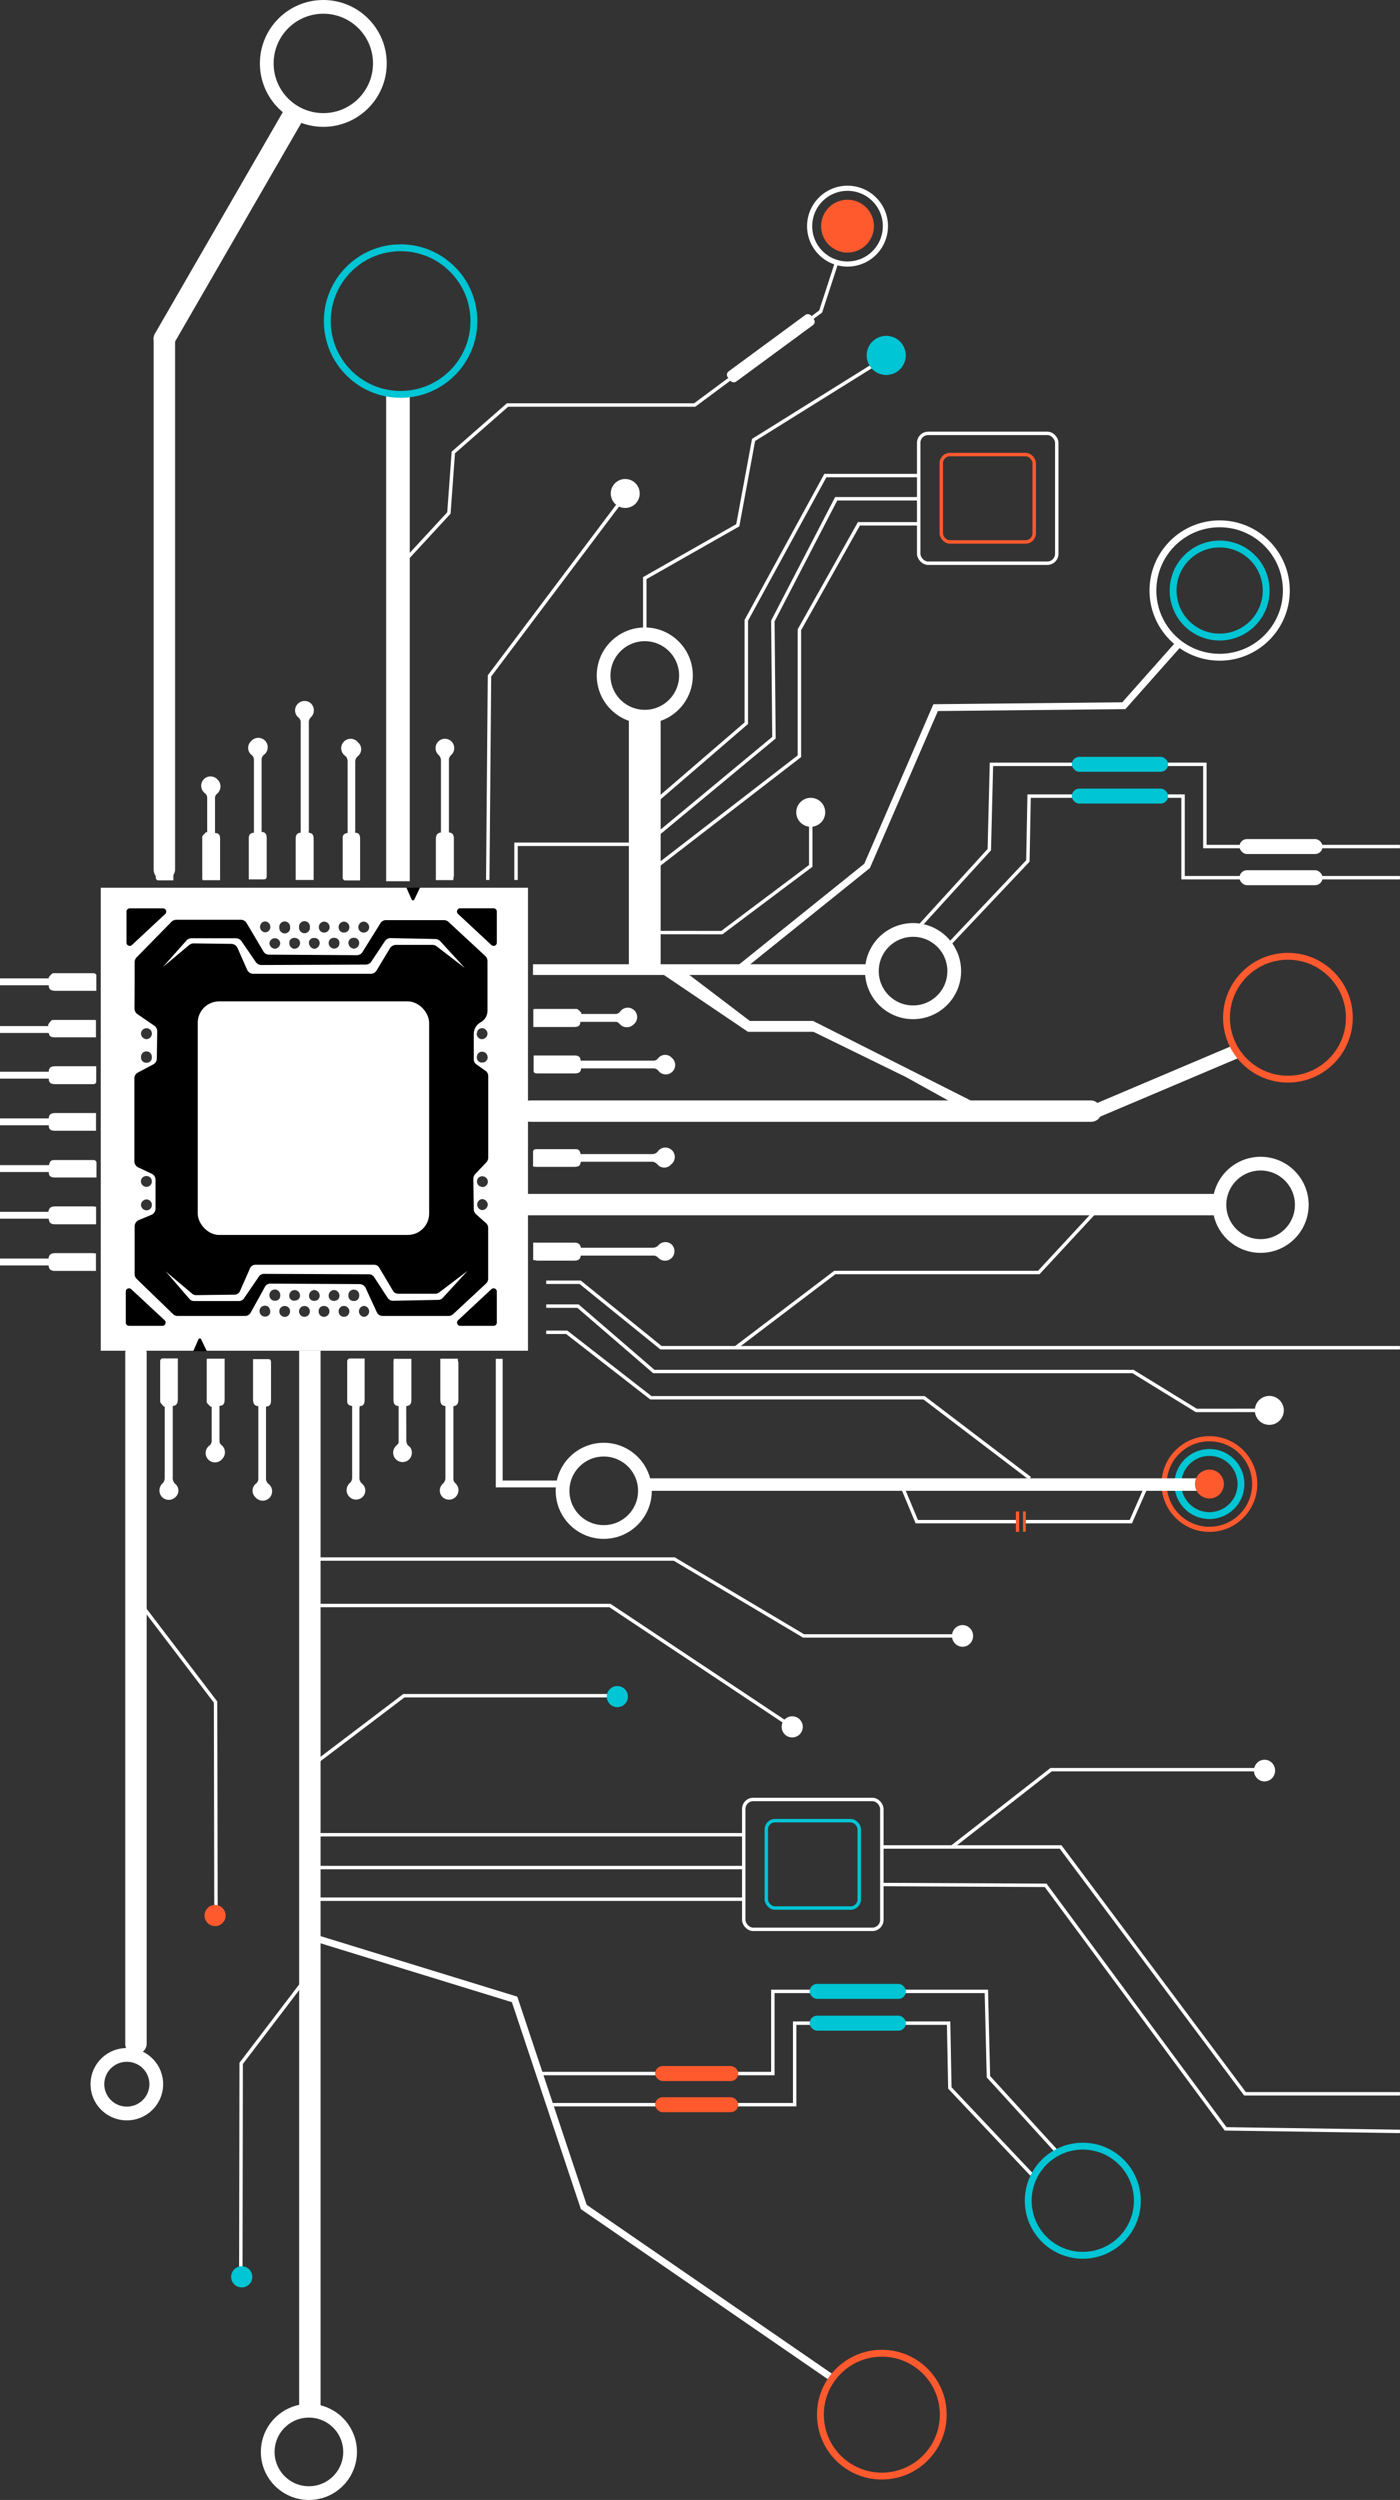 <svg id="be1da126-aa90-46f9-a20e-fc5f081d0905" data-name="Layer 1" xmlns="http://www.w3.org/2000/svg"
    viewBox="0 0 203.99 364.24">
    <rect x="0" y="0" width="203.99" height="364.24" fill="#333333" stroke="none"/>
    <defs>
        <style>
            .a27bd349-bac4-4f26-afb7-36084af57b5f,
            .a947561e-ee8c-4ff2-a5d9-e11da465e228,
            .a96fb2b2-15bb-4663-bee4-8ab44f19a2fb,
            .b33fdb05-5e87-4126-b7cb-56fee4def5b6,
            .b5b899f4-7897-4ec8-9d5f-0d7af724478f,
            .b9a94712-c995-45ef-b4e8-49fd5bcc9277,
            .e2b4b10e-1839-41b0-baa9-ef97da020e50,
            .e8b104e4-1e83-42b6-a181-848f8ce49f00,
            .ecdebd9b-da31-4c1e-9148-cf0bb117bcb4 {
                fill: none;
            }

            .e2b4b10e-1839-41b0-baa9-ef97da020e50,
            .e8b104e4-1e83-42b6-a181-848f8ce49f00 {
                stroke: #00c5d4;
            }

            .a27bd349-bac4-4f26-afb7-36084af57b5f,
            .a947561e-ee8c-4ff2-a5d9-e11da465e228,
            .a96fb2b2-15bb-4663-bee4-8ab44f19a2fb,
            .b33fdb05-5e87-4126-b7cb-56fee4def5b6,
            .b5b899f4-7897-4ec8-9d5f-0d7af724478f,
            .b9a94712-c995-45ef-b4e8-49fd5bcc9277,
            .e2b4b10e-1839-41b0-baa9-ef97da020e50,
            .e2b6b1ac-a7c2-4377-b59b-e0335589d347,
            .e8b104e4-1e83-42b6-a181-848f8ce49f00,
            .ecdebd9b-da31-4c1e-9148-cf0bb117bcb4 {
                stroke-miterlimit: 10;
            }

            .a27bd349-bac4-4f26-afb7-36084af57b5f,
            .b33fdb05-5e87-4126-b7cb-56fee4def5b6,
            .ecdebd9b-da31-4c1e-9148-cf0bb117bcb4 {
                stroke: #ff592e;
            }

            .a947561e-ee8c-4ff2-a5d9-e11da465e228,
            .b33fdb05-5e87-4126-b7cb-56fee4def5b6 {
                stroke-width: 0.75px;
            }

            .baca0cec-0e6c-4a8c-995e-ba9b7a9f9f6b,
            .e2b6b1ac-a7c2-4377-b59b-e0335589d347 {
                fill: #fff;
            }

            .a947561e-ee8c-4ff2-a5d9-e11da465e228,
            .a96fb2b2-15bb-4663-bee4-8ab44f19a2fb,
            .b5b899f4-7897-4ec8-9d5f-0d7af724478f,
            .b9a94712-c995-45ef-b4e8-49fd5bcc9277,
            .e2b6b1ac-a7c2-4377-b59b-e0335589d347 {
                stroke: #fff;
            }

            .e2b6b1ac-a7c2-4377-b59b-e0335589d347 {
                stroke-width: 0.25px;
            }

            .b5b899f4-7897-4ec8-9d5f-0d7af724478f {
                stroke-width: 2px;
            }

            .a27bd349-bac4-4f26-afb7-36084af57b5f,
            .b9a94712-c995-45ef-b4e8-49fd5bcc9277,
            .e8b104e4-1e83-42b6-a181-848f8ce49f00 {
                stroke-width: 0.5px;
            }

            .f83a8298-57fa-4ac9-ba55-8fae4dd26e05 {
                fill: #ff592e;
            }

            .b7afc74c-52d7-4cef-8600-2b8efdb543f2 {
                fill: #00c5d4;
            }
        </style>
    </defs>
    <circle class="e2b4b10e-1839-41b0-baa9-ef97da020e50" cx="176.22" cy="216.22" r="4.6" />
    <circle class="b33fdb05-5e87-4126-b7cb-56fee4def5b6" cx="176.22" cy="216.22" r="6.6" />
    <path class="baca0cec-0e6c-4a8c-995e-ba9b7a9f9f6b"
        d="M63,178.17H76.93v67.46l-45.72,0-2.4,0m.81,0-14.94,0V178.17H65.31m-18.07,4.94a.79.79,0,0,0-.78.8.77.77,0,0,0,.78.8.8.8,0,0,0,.79-.8A.81.81,0,0,0,47.24,183.11Zm6.55,56.79a.8.8,0,0,0-.78-.8.8.8,0,0,0,0,1.59A.79.79,0,0,0,53.79,239.9Zm-3.66-56.79a.79.79,0,0,0-.79.8.77.77,0,0,0,.77.8.79.79,0,0,0,.8-.79A.81.81,0,0,0,50.13,183.11Zm.78,56.78a.81.81,0,0,0-.8-.79.77.77,0,0,0-.77.8.77.77,0,0,0,.79.79A.79.79,0,0,0,50.91,239.89ZM22.13,199.44a.77.77,0,0,0-.78-.8.81.81,0,0,0-.81.78.85.85,0,0,0,.79.82A.82.82,0,0,0,22.13,199.44Zm31.66-15.52a.82.82,0,0,0-.78-.81.79.79,0,0,0-.79.8.77.77,0,0,0,.77.8A.79.79,0,0,0,53.79,183.92ZM22.13,224.39a.79.79,0,0,0-.78-.81.84.84,0,0,0-.81.79.82.82,0,0,0,.79.8A.77.77,0,0,0,22.13,224.39ZM48,239.91a.77.77,0,0,0-.79-.8.73.73,0,0,0-.78.74.77.77,0,0,0,.75.84A.8.8,0,0,0,48,239.91Zm21.46-40.52a.79.79,0,0,0,.74.85.84.84,0,0,0,.83-.77.82.82,0,0,0-.76-.84A.76.76,0,0,0,69.49,199.39ZM44.33,239.11a.79.79,0,1,0,.82.77A.78.78,0,0,0,44.33,239.11Zm-2.84,1.59a.78.78,0,0,0,.77-.8.75.75,0,0,0-.78-.79.77.77,0,0,0-.78.79A.8.8,0,0,0,41.49,240.7ZM39.38,240c0-.59-.31-.94-.76-.93a.75.75,0,0,0-.8.73.78.78,0,0,0,.81.85A.71.71,0,0,0,39.38,240Zm-.75-55.33a.77.77,0,0,0,.76-.82.8.8,0,0,0-.82-.77.8.8,0,0,0,.06,1.59Zm31.65,40.47a.84.84,0,0,0,.79-.82.86.86,0,0,0-.82-.79.81.81,0,0,0,0,1.61ZM45.15,183.92a.79.79,0,1,0-1.57,0,.79.79,0,1,0,1.57,0Zm-2.88,0a.79.79,0,1,0-1.57.07.79.79,0,1,0,1.57-.07Zm28,37.87a.82.82,0,0,0,.82-.78.81.81,0,0,0-.79-.8.75.75,0,0,0-.8.77A.77.77,0,0,0,70.25,221.75ZM40.83,186.23a.79.79,0,0,0-1.57,0,.84.84,0,0,0,.79.83A.83.83,0,0,0,40.83,186.23ZM22.12,202.89a.79.79,0,1,0-1.57,0,.74.74,0,0,0,.74.78A.74.74,0,0,0,22.12,202.89Zm0,18.08a.75.75,0,0,0-.78-.79.77.77,0,0,0-.81.76.81.81,0,0,0,.79.81A.79.79,0,0,0,22.13,221Zm48.93-18.1a.81.81,0,0,0-.8-.81.76.76,0,0,0-.77.81.72.72,0,0,0,.75.77A.77.77,0,0,0,71.06,202.87ZM48.7,185.47a.75.75,0,0,0-.81.77.81.81,0,0,0,.8.8.77.77,0,0,0,.77-.76A.74.74,0,0,0,48.7,185.47Zm2.07.7a.86.86,0,0,0,.8.88.84.84,0,0,0,.77-.83.74.74,0,0,0-.82-.75A.73.73,0,0,0,50.77,186.17ZM40.16,238.34a.7.7,0,0,0,.67-.75.79.79,0,1,0-1.57,0A.78.78,0,0,0,40.16,238.34Zm2.66,0c.57,0,.9-.31.89-.77a.78.78,0,1,0-1.56,0A.7.7,0,0,0,42.82,238.34Zm9.52-.74a.79.79,0,1,0-1.57,0,.72.72,0,0,0,.74.78A.74.74,0,0,0,52.34,237.6Zm-2.88,0a.83.83,0,0,0-.78-.82.82.82,0,0,0-.79.82.72.72,0,0,0,.76.76A.74.74,0,0,0,49.46,237.58Zm-6.64-52.11a.69.69,0,0,0-.67.74.82.82,0,0,0,.76.84.85.85,0,0,0,.81-.81C43.72,185.79,43.4,185.47,42.82,185.47Zm2.2.71a.87.87,0,0,0,.8.87.85.85,0,0,0,.76-.84.74.74,0,0,0-.82-.74A.72.72,0,0,0,45,186.18Zm1.56,51.41a.84.84,0,0,0-.76-.83.81.81,0,0,0-.79.81.71.71,0,0,0,.73.77A.75.75,0,0,0,46.58,237.59Z"
        transform="translate(0 -48.83)" />
    <path
        d="M19.62,192.3V189a1,1,0,0,1,.27-.67L25,183.12a1,1,0,0,1,.68-.28h9.43a.94.94,0,0,1,.81.46l2.46,4.15a.94.94,0,0,0,.81.47L52,188a1,1,0,0,0,.81-.45l2.63-4.22a.92.92,0,0,1,.8-.44h8.46a.93.93,0,0,1,.64.25l5.39,5a1,1,0,0,1,.3.69v7.24a1.91,1.91,0,0,1-1,1.71h0a1.94,1.94,0,0,0-1,1.71v3.66a.93.93,0,0,0,.4.77l1.32.93a.93.93,0,0,1,.39.78l0,11.89a1,1,0,0,1-.27.65l-1.63,1.72a1,1,0,0,0-.27.67l.06,4.48a1,1,0,0,0,.32.69l1.46,1.3a.93.93,0,0,1,.32.71v7.4a1,1,0,0,1-.3.69l-4.82,4.48a1,1,0,0,1-.64.25H55.76a.93.93,0,0,1-.86-.55l-1.63-3.54a1,1,0,0,0-.85-.55l-13-.07a.9.9,0,0,0-.83.49l-2.06,3.73a.92.92,0,0,1-.83.49H25.87a.92.92,0,0,1-.65-.26l-5.31-5.14a.94.94,0,0,1-.29-.68v-7a1,1,0,0,1,.58-.88l1.88-.78a1,1,0,0,0,.58-.87l0-4.25a.94.94,0,0,0-.54-.85l-2-.94a1,1,0,0,1-.54-.86V205.93a.94.94,0,0,1,.51-.83l2.26-1.2a1,1,0,0,0,.5-.82l.06-4a1,1,0,0,0-.4-.79L20,196.57a1,1,0,0,1-.4-.78Z"
        transform="translate(0 -48.83)" />
    <path d="M18.33,237v4.53a.47.47,0,0,0,.47.47h4.87a.47.47,0,0,0,.32-.81l-4.87-4.53A.47.47,0,0,0,18.33,237Z"
        transform="translate(0 -48.83)" />
    <path d="M18.43,186.18v-4.53a.47.47,0,0,1,.47-.47h4.86a.47.47,0,0,1,.32.81l-4.86,4.53A.47.47,0,0,1,18.43,186.18Z"
        transform="translate(0 -48.83)" />
    <path d="M72.39,186.17v-4.53a.47.47,0,0,0-.47-.47H67.06a.47.47,0,0,0-.32.82l4.86,4.53A.47.47,0,0,0,72.39,186.17Z"
        transform="translate(0 -48.83)" />
    <path d="M72.39,237v4.53a.47.47,0,0,1-.47.47H67.06a.47.47,0,0,1-.32-.81l4.86-4.53A.47.47,0,0,1,72.39,237Z"
        transform="translate(0 -48.83)" />
    <path d="M28.16,245.69l.77-1.75a.22.22,0,0,1,.37,0l.84,1.76Z" transform="translate(0 -48.83)" />
    <path d="M59.22,178.17l.77,1.74a.22.22,0,0,0,.37,0l.84-1.76Z" transform="translate(0 -48.83)" />
    <path class="baca0cec-0e6c-4a8c-995e-ba9b7a9f9f6b"
        d="M84.6,211.32c0,.58-.42.71-.94.7-2,0-3.93,0-5.94,0v-2.57h.67c1.74,0,3.48,0,5.22,0,.53,0,.94.09,1,.72h16a.86.86,0,0,0,.77-.34,1.36,1.36,0,0,1,2-.07,1.39,1.39,0,0,1,0,1.94,1.42,1.42,0,0,1-2-.06,1,1,0,0,0-.59-.33c-5.31,0-10.62,0-15.93,0Z"
        transform="translate(0 -48.83)" />
    <path class="baca0cec-0e6c-4a8c-995e-ba9b7a9f9f6b"
        d="M84.6,218.12c0,.64-.46.72-1,.72H78.4c-.23,0-.45,0-.73-.05,0-.76,0-1.49,0-2.22a.46.46,0,0,1,.34-.31c2,0,3.94,0,5.9,0,.46,0,.61.31.68.72l.5,0h10a1.13,1.13,0,0,0,.7-.31,1.37,1.37,0,1,1,2,1.81,1.31,1.31,0,0,1-2,0,1.09,1.09,0,0,0-.92-.39l-10,0Z"
        transform="translate(0 -48.83)" />
    <path class="baca0cec-0e6c-4a8c-995e-ba9b7a9f9f6b"
        d="M84.6,203.36h4.12c2.13,0,4.27,0,6.41,0a.83.83,0,0,0,.76-.34,1.31,1.31,0,0,1,2-.07,1.37,1.37,0,1,1-2,1.84.94.94,0,0,0-.59-.3q-5.19,0-10.38,0l-.26,0c0,.65-.48.74-1,.73-1.8,0-3.59,0-5.39,0-.39,0-.54-.11-.52-.51,0-.68,0-1.36,0-2.1h2.42c1.18,0,2.35,0,3.52,0C84.15,202.61,84.56,202.7,84.6,203.36Z"
        transform="translate(0 -48.83)" />
    <path class="baca0cec-0e6c-4a8c-995e-ba9b7a9f9f6b"
        d="M77.69,232.41v-2.53a4.87,4.87,0,0,1,.51,0h5.44c.52,0,.89.14,1,.74l.46,0c3.37,0,6.73,0,10.09,0a1.18,1.18,0,0,0,.71-.31,1.34,1.34,0,0,1,2-.12,1.36,1.36,0,1,1-2,1.89,1,1,0,0,0-.54-.31H84.62c-.08.64-.49.74-1.05.73-1.77,0-3.55,0-5.33,0Z"
        transform="translate(0 -48.83)" />
    <path class="baca0cec-0e6c-4a8c-995e-ba9b7a9f9f6b"
        d="M84.6,224.9c-.06.63-.43.76-.95.75-1.78,0-3.56,0-5.33,0h-.61v-2.55a3.49,3.49,0,0,1,.44-.05c1.84,0,3.67,0,5.5,0,.52,0,.9.13.95.76,1.77,0,3.52,0,5.28,0,.17,0,.36-.22.51-.37a1.39,1.39,0,0,1,1.81-.15,1.37,1.37,0,0,1,.4,1.72,1.35,1.35,0,0,1-1.64.66.89.89,0,0,1-.47-.28c-.3-.47-.72-.46-1.18-.45Z"
        transform="translate(0 -48.83)" />
    <path class="baca0cec-0e6c-4a8c-995e-ba9b7a9f9f6b"
        d="M84.67,196.56c1.7,0,3.4,0,5.1,0a.85.85,0,0,0,.55-.29,1.37,1.37,0,1,1,2,1.82,1.4,1.4,0,0,1-2.06-.1.75.75,0,0,0-.49-.28c-1.71,0-3.43,0-5.21,0,0,.7-.48.75-1,.75H78.26l-.55,0V195.9a.41.41,0,0,1,.17-.07c2,0,4.08,0,6.12,0,.24,0,.47.36.71.55Z"
        transform="translate(0 -48.83)" />
    <path class="baca0cec-0e6c-4a8c-995e-ba9b7a9f9f6b"
        d="M7.11,212.88c0,.58.41.7.94.7,2,0,3.93,0,5.94,0V211h-.67c-1.74,0-3.48,0-5.22,0-.53,0-.94.09-1,.72"
        transform="translate(0 -48.83)" />
    <path class="baca0cec-0e6c-4a8c-995e-ba9b7a9f9f6b"
        d="M7.11,219.67c0,.64.46.73,1,.72h5.22c.22,0,.45,0,.73,0,0-.77,0-1.5,0-2.23,0-.11-.22-.31-.34-.31-2,0-3.93,0-5.89,0-.46,0-.61.3-.68.72"
        transform="translate(0 -48.83)" />
    <path class="baca0cec-0e6c-4a8c-995e-ba9b7a9f9f6b"
        d="M7.11,206.05c0,.66.48.74,1,.74,1.79,0,3.59,0,5.39,0,.38,0,.54-.11.52-.51,0-.68,0-1.35,0-2.1H11.61c-1.17,0-2.34,0-3.51,0-.54,0-.95.09-1,.74"
        transform="translate(0 -48.83)" />
    <path class="baca0cec-0e6c-4a8c-995e-ba9b7a9f9f6b"
        d="M7.09,233.28c.08.63.49.73,1,.72,1.78,0,3.56,0,5.33,0l.56,0v-2.54a4.87,4.87,0,0,0-.51-.05H8.07c-.53,0-.9.14-1,.74"
        transform="translate(0 -48.83)" />
    <path class="baca0cec-0e6c-4a8c-995e-ba9b7a9f9f6b"
        d="M7.11,192.45c0,.65.51.75,1.08.74h5.16l.69,0c0-.79,0-1.54,0-2.29,0-.1-.24-.28-.36-.28-2,0-3.94,0-5.9,0-.26,0-.73.64-.7.69"
        transform="translate(0 -48.83)" />
    <path class="baca0cec-0e6c-4a8c-995e-ba9b7a9f9f6b"
        d="M7.11,226.46c.06.63.43.75,1,.75,1.78,0,3.56,0,5.33,0H14v-2.55a3.71,3.71,0,0,0-.45-.06H8.06c-.53,0-.9.12-1,.75"
        transform="translate(0 -48.83)" />
    <path class="baca0cec-0e6c-4a8c-995e-ba9b7a9f9f6b"
        d="M7.11,199.23c0,.69.48.75,1,.74h5.32c.17,0,.34,0,.55,0v-2.48a.7.7,0,0,0-.17-.06c-2,0-4.08,0-6.12,0-.24,0-.69.66-.67.71"
        transform="translate(0 -48.83)" />
    <path class="baca0cec-0e6c-4a8c-995e-ba9b7a9f9f6b"
        d="M45.61,253.7c.58,0,.71-.42.7-.94,0-2,0-3.93,0-5.95H43.73v.68c0,1.74,0,3.48,0,5.22,0,.53.09.93.73,1v16a.87.87,0,0,1-.33.77,1.35,1.35,0,0,0-.07,2,1.39,1.39,0,0,0,1.94,0,1.41,1.41,0,0,0-.07-2,1,1,0,0,1-.32-.59c0-5.31,0-10.62,0-15.93A2.5,2.5,0,0,1,45.61,253.7Z"
        transform="translate(0 -48.83)" />
    <path class="baca0cec-0e6c-4a8c-995e-ba9b7a9f9f6b"
        d="M52.4,253.7c.64,0,.73-.46.73-1,0-1.74,0-3.48,0-5.21,0-.23,0-.45,0-.73-.76,0-1.5,0-2.23,0a.48.48,0,0,0-.31.34c0,2,0,3.93,0,5.9,0,.46.3.61.72.68,0,.17,0,.34,0,.5,0,3.35,0,6.69,0,10a1.07,1.07,0,0,1-.31.7A1.37,1.37,0,1,0,52.76,267a1.31,1.31,0,0,0,0-2,1.06,1.06,0,0,1-.39-.92c0-3.35,0-6.69,0-10C52.39,254,52.4,253.85,52.4,253.7Z"
        transform="translate(0 -48.83)" />
    <path class="baca0cec-0e6c-4a8c-995e-ba9b7a9f9f6b"
        d="M37.64,253.7v4.12c0,2.13,0,4.27,0,6.4a.89.89,0,0,1-.34.77,1.31,1.31,0,0,0-.07,2,1.37,1.37,0,1,0,1.84-2,1,1,0,0,1-.31-.59q0-5.19,0-10.38c0-.07,0-.15,0-.26.65,0,.74-.48.73-1,0-1.8,0-3.59,0-5.39,0-.39-.11-.54-.52-.52-.67,0-1.35,0-2.1,0v2.42c0,1.18,0,2.35,0,3.52C36.9,253.24,37,253.66,37.64,253.7Z"
        transform="translate(0 -48.83)" />
    <path class="baca0cec-0e6c-4a8c-995e-ba9b7a9f9f6b"
        d="M66.7,246.79H64.16c0,.18,0,.34,0,.51,0,1.81,0,3.63,0,5.44,0,.52.14.89.74.95,0,.16,0,.31,0,.46,0,3.36,0,6.73,0,10.09a1.15,1.15,0,0,1-.31.71,1.34,1.34,0,0,0-.11,2,1.36,1.36,0,1,0,1.89-2,.89.89,0,0,1-.31-.54c0-3.55,0-7.1,0-10.7.63-.08.73-.49.73-1.05,0-1.77,0-3.55,0-5.33C66.73,247.18,66.71,247,66.7,246.79Z"
        transform="translate(0 -48.83)" />
    <path class="baca0cec-0e6c-4a8c-995e-ba9b7a9f9f6b"
        d="M24,253.75v2.66c0,2.61,0,5.22,0,7.83a1.12,1.12,0,0,1-.31.71,1.4,1.4,0,0,0-.13,1.94,1.38,1.38,0,0,0,2,.07,1.27,1.27,0,0,0,0-1.91,1.16,1.16,0,0,1-.39-1c0-3.4,0-6.81,0-10.21a.8.8,0,0,1,0-.16c.65-.06.74-.51.74-1.08,0-1.72,0-3.44,0-5.16,0-.21,0-.41,0-.69-.79,0-1.54,0-2.29,0-.1,0-.28.23-.28.36,0,2,0,3.93,0,5.9,0,.26.35.51.54.77Z"
        transform="translate(0 -48.83)" />
    <path class="baca0cec-0e6c-4a8c-995e-ba9b7a9f9f6b"
        d="M59.19,253.69c.63-.05.76-.42.75-.95,0-1.77,0-3.55,0-5.33v-.6H57.38a3.49,3.49,0,0,0-.05.44c0,1.84,0,3.67,0,5.5,0,.52.13.9.75.94,0,1.78,0,3.53,0,5.29,0,.17-.23.35-.37.51a1.37,1.37,0,0,0,1.57,2.21,1.35,1.35,0,0,0,.66-1.64.93.93,0,0,0-.29-.48c-.46-.29-.45-.71-.45-1.17C59.2,256.86,59.19,255.31,59.19,253.69Z"
        transform="translate(0 -48.83)" />
    <path class="baca0cec-0e6c-4a8c-995e-ba9b7a9f9f6b"
        d="M30.84,253.77c0,1.7,0,3.4,0,5.1a.9.9,0,0,1-.29.55,1.36,1.36,0,1,0,1.81,2,1.38,1.38,0,0,0-.1-2.06.8.8,0,0,1-.28-.49c0-1.72,0-3.43,0-5.22.69,0,.75-.48.75-1,0-1.77,0-3.55,0-5.33,0-.16,0-.33,0-.54H30.19a.43.43,0,0,0-.07.16c0,2,0,4.08,0,6.12,0,.25.36.48.56.72Z"
        transform="translate(0 -48.83)" />
    <path class="baca0cec-0e6c-4a8c-995e-ba9b7a9f9f6b"
        d="M45,170.16c.58.05.7.41.7.94,0,2,0,3.93,0,5.94H43.08v-.67c0-1.74,0-3.48,0-5.22,0-.54.09-.94.73-1v-3.94c0-4,0-8.05,0-12.08a.86.86,0,0,0-.34-.77,1.35,1.35,0,0,1-.06-2,1.38,1.38,0,0,1,1.94,0,1.42,1.42,0,0,1-.07,2A.92.92,0,0,0,45,154q0,8,0,15.93C44.93,170,45,170.05,45,170.16Z"
        transform="translate(0 -48.83)" />
    <path class="baca0cec-0e6c-4a8c-995e-ba9b7a9f9f6b"
        d="M51.75,170.16c.64,0,.73.45.72,1,0,1.74,0,3.48,0,5.22,0,.22,0,.45,0,.73-.77,0-1.5,0-2.23,0-.11,0-.31-.22-.31-.34,0-2,0-3.93,0-5.89,0-.46.3-.62.72-.69,0-.17,0-.33,0-.5,0-3.34,0-6.69,0-10a1.08,1.08,0,0,0-.31-.7,1.37,1.37,0,1,1,1.82-2,1.31,1.31,0,0,1,0,2,1.06,1.06,0,0,0-.4.92c0,3.34,0,6.69,0,10C51.73,169.89,51.74,170,51.75,170.16Z"
        transform="translate(0 -48.83)" />
    <path class="baca0cec-0e6c-4a8c-995e-ba9b7a9f9f6b"
        d="M37,170.16V166c0-2.14,0-4.27,0-6.41a.87.87,0,0,0-.35-.77,1.31,1.31,0,0,1-.06-2,1.37,1.37,0,1,1,1.84,2,.9.9,0,0,0-.31.59c0,3.46,0,6.92,0,10.38,0,.08,0,.15,0,.26.66,0,.74.48.74,1,0,1.79,0,3.59,0,5.38,0,.39-.11.54-.51.53-.67,0-1.35,0-2.1,0v-2.43c0-1.17,0-2.34,0-3.52C36.24,170.61,36.34,170.2,37,170.16Z"
        transform="translate(0 -48.83)" />
    <path class="baca0cec-0e6c-4a8c-995e-ba9b7a9f9f6b"
        d="M66.05,177.06H63.51a4.7,4.7,0,0,1,0-.5c0-1.82,0-3.63,0-5.45,0-.52.14-.89.74-1,0-.16,0-.31,0-.46,0-3.36,0-6.72,0-10.09a1.1,1.1,0,0,0-.31-.7,1.36,1.36,0,1,1,1.77,0,1,1,0,0,0-.3.55c0,3.55,0,7.1,0,10.7.63.07.73.48.72,1,0,1.78,0,3.55,0,5.33C66.07,176.68,66.06,176.84,66.05,177.06Z"
        transform="translate(0 -48.83)" />
    <path class="baca0cec-0e6c-4a8c-995e-ba9b7a9f9f6b"
        d="M23.37,170.1v-2.66c0-2.61,0-5.22,0-7.83a1.2,1.2,0,0,0-.31-.71,1.36,1.36,0,1,1,1.85-2,1.27,1.27,0,0,1,0,1.9,1.17,1.17,0,0,0-.39,1c0,3.4,0,6.81,0,10.21,0,0,0,.08,0,.16.65.06.75.51.74,1.08,0,1.72,0,3.44,0,5.17,0,.2,0,.4,0,.68-.79,0-1.54,0-2.29,0a.5.5,0,0,1-.28-.37c0-2,0-3.93,0-5.9,0-.26.36-.51.55-.77Z"
        transform="translate(0 -48.83)" />
    <path class="baca0cec-0e6c-4a8c-995e-ba9b7a9f9f6b"
        d="M30.19,170.08c0-1.7,0-3.4,0-5.1a1,1,0,0,0-.29-.55,1.36,1.36,0,1,1,1.81-2,1.38,1.38,0,0,1-.1,2.06.85.85,0,0,0-.28.49c0,1.72,0,3.44,0,5.22.69,0,.75.48.74,1v5.33c0,.17,0,.33,0,.54H29.53c0-.06-.06-.11-.06-.16,0-2,0-4.08,0-6.12,0-.24.36-.48.55-.71Z"
        transform="translate(0 -48.83)" />
    <path class="baca0cec-0e6c-4a8c-995e-ba9b7a9f9f6b"
        d="M24.14,234.07,28,237.32a.86.86,0,0,0,.57.21l5.6-.07a.89.89,0,0,0,.8-.53l1.46-3.31a.86.86,0,0,1,.8-.52H54.51a.86.86,0,0,1,.75.43l2,3.37a.88.88,0,0,0,.75.42l5.43,0a.9.9,0,0,0,.54-.18L68.12,234l-3.61,3.93a.89.89,0,0,1-.63.29l-6.63.13a.88.88,0,0,1-.75-.4l-2-3.07a.89.89,0,0,0-.73-.39l-15.31-.06a.88.88,0,0,0-.73.38L35.55,238a.89.89,0,0,1-.73.39H28.27a.87.87,0,0,1-.66-.3Z"
        transform="translate(0 -48.83)" />
    <path class="baca0cec-0e6c-4a8c-995e-ba9b7a9f9f6b"
        d="M23.72,189.74l3.84-3.22a1,1,0,0,1,.67-.24l5.46.07a1,1,0,0,1,.92.61L36,190.1a1,1,0,0,0,.94.61H54a1,1,0,0,0,.88-.5L56.81,187a1.07,1.07,0,0,1,.88-.5H63a1,1,0,0,1,.63.21l4.09,3.15-3.56-3.89a1.08,1.08,0,0,0-.74-.33l-6.48-.13a1,1,0,0,0-.87.46l-1.95,2.94a1,1,0,0,1-.85.46l-15.16.06a1,1,0,0,1-.85-.45l-2.06-3a1,1,0,0,0-.85-.45H27.92a1,1,0,0,0-.77.35Z"
        transform="translate(0 -48.83)" />
    <rect class="baca0cec-0e6c-4a8c-995e-ba9b7a9f9f6b" x="28.81" y="145.9" width="33.72" height="34.03" rx="3.12" />
    <rect class="e2b6b1ac-a7c2-4377-b59b-e0335589d347" x="22.57" y="140.1" width="70.81" height="3.19"
        transform="translate(-83.71 150.84) rotate(-90)" />
    <rect class="baca0cec-0e6c-4a8c-995e-ba9b7a9f9f6b" x="-16.29" y="135.29" width="80.49" height="3.12" rx="1.56"
        transform="translate(-112.9 111.97) rotate(-90)" />
    <rect class="baca0cec-0e6c-4a8c-995e-ba9b7a9f9f6b" x="13.06" y="80.45" width="40.46" height="3.12" rx="1.56"
        transform="translate(-54.38 21) rotate(-60)" />
    <circle class="b5b899f4-7897-4ec8-9d5f-0d7af724478f" cx="47.11" cy="9.24" r="8.24" />
    <rect class="baca0cec-0e6c-4a8c-995e-ba9b7a9f9f6b" x="-32.09" y="294.73" width="103.8" height="3.12" rx="1.56"
        transform="translate(316.1 227.65) rotate(90)" />
    <rect class="baca0cec-0e6c-4a8c-995e-ba9b7a9f9f6b" x="77.66" y="140.49" width="50.11" height="1.56" />
    <circle class="b5b899f4-7897-4ec8-9d5f-0d7af724478f" cx="133.04" cy="141.49" r="6" />
    <rect class="baca0cec-0e6c-4a8c-995e-ba9b7a9f9f6b" x="76.05" y="173.95" width="101.64" height="3.12" />
    <circle class="b5b899f4-7897-4ec8-9d5f-0d7af724478f" cx="183.68" cy="175.54" r="6" />
    <rect class="baca0cec-0e6c-4a8c-995e-ba9b7a9f9f6b" x="91.63" y="104.49" width="4.63" height="37.25" />
    <circle class="b5b899f4-7897-4ec8-9d5f-0d7af724478f" cx="93.95" cy="98.42" r="6" />
    <polygon class="baca0cec-0e6c-4a8c-995e-ba9b7a9f9f6b"
        points="96.27 141.74 108.98 150.33 118.52 150.33 132.01 156.93 143.41 163.25 147.21 163.25 118.47 148.75 109.26 148.75 100.04 141.74 96.27 141.74" />
    <circle class="e2b4b10e-1839-41b0-baa9-ef97da020e50" cx="177.71" cy="86.04" r="6.78" />
    <circle class="a96fb2b2-15bb-4663-bee4-8ab44f19a2fb" cx="177.71" cy="86.04" r="9.72" />
    <rect class="baca0cec-0e6c-4a8c-995e-ba9b7a9f9f6b" x="-32.35" y="321.58" width="155" height="3.12"
        transform="translate(-277.99 319.46) rotate(-90)" />
    <circle class="b5b899f4-7897-4ec8-9d5f-0d7af724478f" cx="87.97" cy="217.21" r="6" />
    <rect class="baca0cec-0e6c-4a8c-995e-ba9b7a9f9f6b" x="93.95" y="215.39" width="81.9" height="1.82" />
    <polyline class="b9a94712-c995-45ef-b4e8-49fd5bcc9277"
        points="79.59 194.11 82.57 194.11 94.83 203.65 100.17 203.65 109.57 203.65 116.99 203.65 123.63 203.65 134.64 203.65 150.07 215.39" />
    <polyline class="b9a94712-c995-45ef-b4e8-49fd5bcc9277"
        points="79.59 190.3 84.22 190.3 95.27 199.83 111.55 199.83 126.15 199.83 137.68 199.83 147.99 199.83 165.09 199.83 174.31 205.5 183.68 205.49" />
    <polyline class="b9a94712-c995-45ef-b4e8-49fd5bcc9277"
        points="79.59 186.82 84.53 186.82 96.31 196.36 113.66 196.36 129.23 196.36 141.51 196.36 152.5 196.36 203.98 196.36" />
    <polyline class="b9a94712-c995-45ef-b4e8-49fd5bcc9277"
        points="130.33 216.21 131.29 216.21 133.58 221.7 136.94 221.7 139.97 221.7 142.35 221.7 144.48 221.7 148.02 221.7" />
    <rect class="f83a8298-57fa-4ac9-ba55-8fae4dd26e05" x="146.78" y="270.29" width="2.96" height="0.48"
        transform="translate(-122.27 369.96) rotate(-90)" />
    <polyline class="b9a94712-c995-45ef-b4e8-49fd5bcc9277"
        points="168.2 216.21 167.19 216.21 164.77 221.7 161.2 221.7 158 221.7 155.47 221.7 153.21 221.7 149.47 221.7" />
    <rect class="f83a8298-57fa-4ac9-ba55-8fae4dd26e05" x="147.79" y="270.33" width="2.96" height="0.4"
        transform="translate(-121.27 370.96) rotate(-90)" />
    <circle class="b5b899f4-7897-4ec8-9d5f-0d7af724478f" cx="45.01" cy="357.24" r="6" />
    <circle class="baca0cec-0e6c-4a8c-995e-ba9b7a9f9f6b" cx="184.95" cy="205.49" r="2.11" />
    <polyline class="b9a94712-c995-45ef-b4e8-49fd5bcc9277"
        points="107.2 196.36 121.64 185.4 151.36 185.4 160.53 175.51" />
    <polyline class="b9a94712-c995-45ef-b4e8-49fd5bcc9277"
        points="45.71 233.92 58.48 233.92 69.92 233.92 88.87 233.92 115.43 251.6" />
    <polyline class="b9a94712-c995-45ef-b4e8-49fd5bcc9277"
        points="46.58 267.32 57.23 267.32 65.63 267.32 73.15 267.32 108.37 267.32" />
    <polyline class="b9a94712-c995-45ef-b4e8-49fd5bcc9277" points="44.41 258.02 58.85 247.06 88.58 247.06" />
    <circle class="b7afc74c-52d7-4cef-8600-2b8efdb543f2" cx="89.95" cy="247.19" r="1.54" />
    <ellipse class="baca0cec-0e6c-4a8c-995e-ba9b7a9f9f6b" cx="140.25" cy="238.35" rx="1.54" ry="1.58" />
    <circle class="baca0cec-0e6c-4a8c-995e-ba9b7a9f9f6b" cx="115.43" cy="251.6" r="1.54" />
    <polyline class="b9a94712-c995-45ef-b4e8-49fd5bcc9277" points="20.42 233.57 31.41 247.99 31.47 277.72" />
    <circle class="f83a8298-57fa-4ac9-ba55-8fae4dd26e05" cx="31.34" cy="279.09" r="1.54" />
    <polyline class="b9a94712-c995-45ef-b4e8-49fd5bcc9277" points="46.13 286.21 35.14 300.63 35.09 330.36" />
    <circle class="b7afc74c-52d7-4cef-8600-2b8efdb543f2" cx="35.22" cy="331.73" r="1.54" />
    <polyline class="b9a94712-c995-45ef-b4e8-49fd5bcc9277" points="71.07 128.21 71.32 98.48 90.74 72.67" />
    <circle class="baca0cec-0e6c-4a8c-995e-ba9b7a9f9f6b" cx="91.1" cy="71.9" r="2.11" />
    <polyline class="b9a94712-c995-45ef-b4e8-49fd5bcc9277" points="75.19 128.21 75.19 123.01 91.64 123.01" />
    <polyline class="b9a94712-c995-45ef-b4e8-49fd5bcc9277"
        points="93.95 92.49 93.95 84.23 107.5 76.53 109.8 64.1 130.3 51.32" />
    <path class="b9a94712-c995-45ef-b4e8-49fd5bcc9277" d="M128.74,169.46" transform="translate(0 -48.83)" />
    <ellipse class="b5b899f4-7897-4ec8-9d5f-0d7af724478f" cx="19.81" cy="351.46" rx="4.28" ry="4.26"
        transform="matrix(1, -0.07, 0.07, 1, -25.93, -46.41)" />
    <line class="a96fb2b2-15bb-4663-bee4-8ab44f19a2fb" y1="143.05" x2="8.92" y2="143.05" />
    <line class="a96fb2b2-15bb-4663-bee4-8ab44f19a2fb" y1="150" x2="8.49" y2="150" />
    <line class="a96fb2b2-15bb-4663-bee4-8ab44f19a2fb" y1="156.65" x2="12.12" y2="156.65" />
    <line class="a96fb2b2-15bb-4663-bee4-8ab44f19a2fb" y1="163.45" x2="12.12" y2="163.45" />
    <line class="a96fb2b2-15bb-4663-bee4-8ab44f19a2fb" y1="170.26" x2="12.12" y2="170.26" />
    <line class="a96fb2b2-15bb-4663-bee4-8ab44f19a2fb" y1="177.06" x2="12.12" y2="177.06" />
    <line class="a96fb2b2-15bb-4663-bee4-8ab44f19a2fb" y1="183.87" x2="12.12" y2="183.87" />
    <circle class="b7afc74c-52d7-4cef-8600-2b8efdb543f2" cx="129.13" cy="51.78" r="2.85" />
    <circle class="f83a8298-57fa-4ac9-ba55-8fae4dd26e05" cx="176.22" cy="216.22" r="2.11" />
    <polyline class="b9a94712-c995-45ef-b4e8-49fd5bcc9277"
        points="73.86 59.01 90.47 59.01 101.22 59.01 119.58 45.38 121.9 38.26" />
    <circle class="f83a8298-57fa-4ac9-ba55-8fae4dd26e05" cx="123.49" cy="32.95" r="3.85" />
    <circle class="a947561e-ee8c-4ff2-a5d9-e11da465e228" cx="123.49" cy="32.95" r="5.52" />
    <rect class="baca0cec-0e6c-4a8c-995e-ba9b7a9f9f6b" x="104.76" y="98.64" width="15.11" height="1.85" rx="0.6"
        transform="translate(-37.16 37.09) rotate(-36.34)" />
    <polyline class="b9a94712-c995-45ef-b4e8-49fd5bcc9277" points="57.95 82.82 65.41 74.74 66.05 65.93 74.03 58.94" />
    <rect class="b9a94712-c995-45ef-b4e8-49fd5bcc9277" x="133.86" y="63.14" width="20.12" height="18.92" rx="1.38" />
    <rect class="a27bd349-bac4-4f26-afb7-36084af57b5f" x="137.15" y="66.23" width="13.54" height="12.73" rx="1.26" />
    <polyline class="a96fb2b2-15bb-4663-bee4-8ab44f19a2fb"
        points="107.99 140.92 126.34 126.16 136.33 103.1 163.75 102.82 171.73 93.83" />
    <polyline class="b9a94712-c995-45ef-b4e8-49fd5bcc9277"
        points="95.42 116.85 108.74 105.37 108.74 90.38 120.26 69.29 133.86 69.29" />
    <polyline class="b9a94712-c995-45ef-b4e8-49fd5bcc9277"
        points="95.78 121.58 112.77 107.48 112.61 90.48 121.84 72.67 133.86 72.67" />
    <polyline class="b9a94712-c995-45ef-b4e8-49fd5bcc9277"
        points="95.78 126.16 116.48 110.18 116.48 91.75 125.15 76.32 133.86 76.32" />
    <circle class="e2b4b10e-1839-41b0-baa9-ef97da020e50" cx="58.37" cy="46.78" r="10.68" />
    <rect class="baca0cec-0e6c-4a8c-995e-ba9b7a9f9f6b" x="75.73" y="160.33" width="84.8" height="3.12" rx="1.56" />
    <rect class="baca0cec-0e6c-4a8c-995e-ba9b7a9f9f6b" x="180.6" y="122.25" width="12.11" height="2.18" rx="1.09" />
    <rect class="baca0cec-0e6c-4a8c-995e-ba9b7a9f9f6b" x="180.6" y="126.79" width="12.11" height="2.18" rx="1.09" />
    <polyline class="b9a94712-c995-45ef-b4e8-49fd5bcc9277"
        points="133.86 135.08 144.15 123.79 144.46 111.36 152.49 111.36 158.02 111.36" />
    <polyline class="b9a94712-c995-45ef-b4e8-49fd5bcc9277"
        points="137.87 138.03 149.77 125.44 149.95 115.99 155.34 115.99 160.53 115.99" />
    <polyline class="b9a94712-c995-45ef-b4e8-49fd5bcc9277"
        points="168.88 115.99 172.38 115.99 172.38 127.88 182.23 127.88" />
    <polyline class="b9a94712-c995-45ef-b4e8-49fd5bcc9277"
        points="168.88 111.36 175.56 111.36 175.56 123.34 183.69 123.34" />
    <line class="b9a94712-c995-45ef-b4e8-49fd5bcc9277" x1="190.63" y1="123.34" x2="203.98" y2="123.34" />
    <line class="b9a94712-c995-45ef-b4e8-49fd5bcc9277" x1="190.63" y1="127.88" x2="203.98" y2="127.88" />
    <polyline class="b9a94712-c995-45ef-b4e8-49fd5bcc9277"
        points="95.78 135.87 105.18 135.88 118.13 126.16 118.13 119.35" />
    <circle class="baca0cec-0e6c-4a8c-995e-ba9b7a9f9f6b" cx="118.13" cy="118.35" r="2.11" />
    <rect class="b7afc74c-52d7-4cef-8600-2b8efdb543f2" x="156.17" y="110.27" width="14.03" height="2.18" rx="1.09" />
    <rect class="b7afc74c-52d7-4cef-8600-2b8efdb543f2" x="156.17" y="114.9" width="14.03" height="2.18" rx="1.09" />
    <polyline class="a96fb2b2-15bb-4663-bee4-8ab44f19a2fb" points="72.74 197.98 72.74 216.21 81.52 216.21" />
    <polyline class="b9a94712-c995-45ef-b4e8-49fd5bcc9277"
        points="46.37 227.15 98.25 227.15 117.08 238.35 140.25 238.35" />
    <rect class="b9a94712-c995-45ef-b4e8-49fd5bcc9277" x="108.37" y="262.18" width="20.12" height="18.92" rx="1.38" />
    <rect class="e8b104e4-1e83-42b6-a181-848f8ce49f00" x="111.66" y="265.27" width="13.54" height="12.73" rx="1.26" />
    <polyline class="b9a94712-c995-45ef-b4e8-49fd5bcc9277"
        points="46.58 272.1 57.23 272.1 65.63 272.1 73.15 272.1 108.37 272.1" />
    <polyline class="b9a94712-c995-45ef-b4e8-49fd5bcc9277"
        points="46.58 276.71 57.23 276.71 65.63 276.71 73.15 276.71 108.37 276.71" />
    <polyline class="b9a94712-c995-45ef-b4e8-49fd5bcc9277"
        points="128.49 269.1 154.54 269.1 181.4 305.06 203.98 305.06" />
    <polyline class="b9a94712-c995-45ef-b4e8-49fd5bcc9277"
        points="128.49 274.57 152.36 274.69 178.58 310.17 203.98 310.54" />
    <polyline class="a96fb2b2-15bb-4663-bee4-8ab44f19a2fb"
        points="45.01 282.09 74.98 291.31 85.06 321.55 121.29 346.5" />
    <circle class="ecdebd9b-da31-4c1e-9148-cf0bb117bcb4" cx="128.49" cy="351.81" r="8.95" />
    <polyline class="b9a94712-c995-45ef-b4e8-49fd5bcc9277"
        points="154.31 313.85 144.02 302.57 143.72 290.14 135.68 290.14 130.15 290.14" />
    <polyline class="b9a94712-c995-45ef-b4e8-49fd5bcc9277"
        points="150.3 316.81 138.4 304.21 138.22 294.77 132.83 294.77 127.64 294.77" />
    <polyline class="b9a94712-c995-45ef-b4e8-49fd5bcc9277"
        points="119.29 294.77 115.79 294.77 115.79 306.65 105.94 306.65" />
    <polyline class="b9a94712-c995-45ef-b4e8-49fd5bcc9277"
        points="119.29 290.14 112.61 290.14 112.61 302.11 104.48 302.11" />
    <line class="b9a94712-c995-45ef-b4e8-49fd5bcc9277" x1="97.54" y1="302.11" x2="78.59" y2="302.11" />
    <line class="b9a94712-c995-45ef-b4e8-49fd5bcc9277" x1="97.54" y1="306.65" x2="80.1" y2="306.65" />
    <rect class="b7afc74c-52d7-4cef-8600-2b8efdb543f2" x="117.97" y="337.88" width="14.03" height="2.18" rx="1.09"
        transform="translate(249.97 629.11) rotate(-180)" />
    <rect class="b7afc74c-52d7-4cef-8600-2b8efdb543f2" x="117.97" y="342.51" width="14.03" height="2.18" rx="1.09"
        transform="translate(249.97 638.37) rotate(-180)" />
    <circle class="e2b4b10e-1839-41b0-baa9-ef97da020e50" cx="157.77" cy="320.64" r="7.95" />
    <rect class="f83a8298-57fa-4ac9-ba55-8fae4dd26e05" x="95.46" y="349.86" width="12.11" height="2.18" rx="1.09"
        transform="translate(203.03 653.06) rotate(180)" />
    <rect class="f83a8298-57fa-4ac9-ba55-8fae4dd26e05" x="95.46" y="354.4" width="12.11" height="2.18" rx="1.09"
        transform="translate(203.03 662.14) rotate(180)" />
    <polyline class="b9a94712-c995-45ef-b4e8-49fd5bcc9277" points="138.72 269.1 153.15 257.84 182.88 257.84" />
    <ellipse class="baca0cec-0e6c-4a8c-995e-ba9b7a9f9f6b" cx="184.25" cy="257.97" rx="1.54" ry="1.58" />
    <line class="b5b899f4-7897-4ec8-9d5f-0d7af724478f" x1="159.63" y1="161.89" x2="180.06" y2="153.23" />
    <circle class="ecdebd9b-da31-4c1e-9148-cf0bb117bcb4" cx="187.66" cy="148.28" r="8.95" />
</svg>